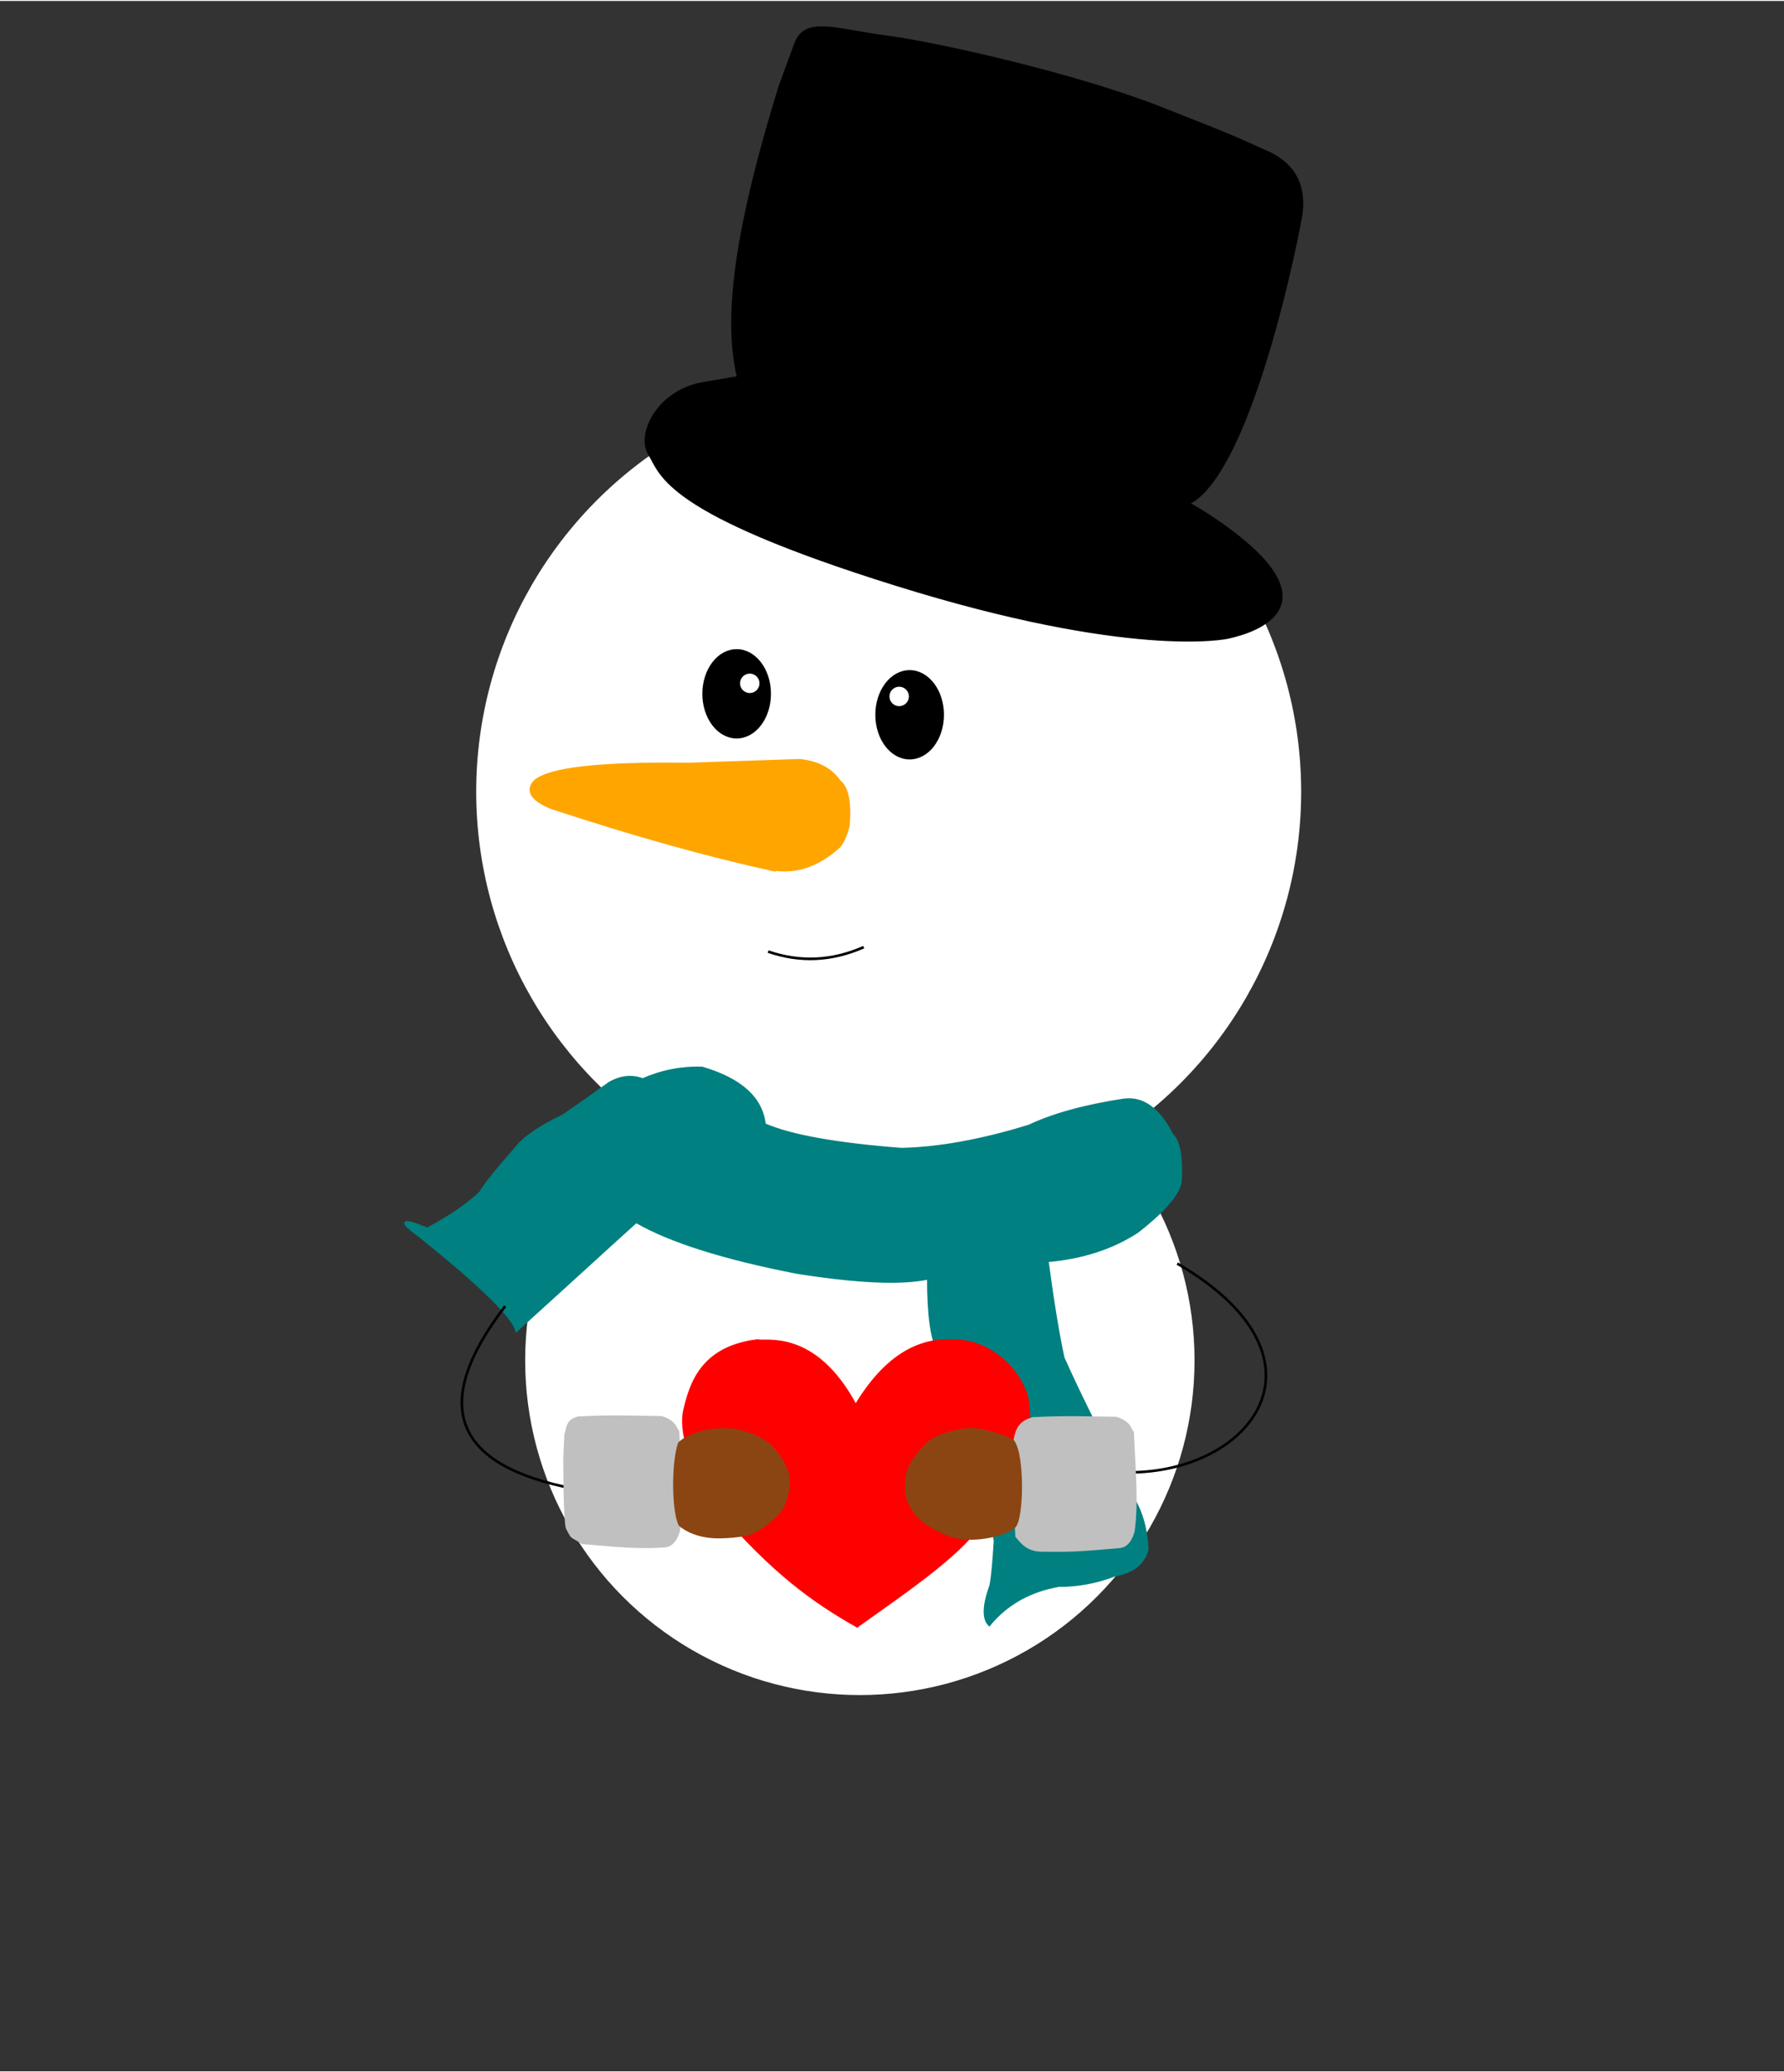 <svg xmlns="http://www.w3.org/2000/svg" xmlns:xlink="http://www.w3.org/1999/xlink" width="680px" height="790px" viewBox="-0.315 0 680.63 790" preserveAspectRatio="xMidYMid meet" >
    <rect x="-0.315" y="0" width="680.63" height="790" fill="#333333" stroke="none"/>
    <rect id="svgEditorBackground" x="0" y="0" width="680" height="790" style="fill:none; stroke: none;"/>
    <defs id="svgEditorDefs">
        <polygon id="svgEditorIconDefs" style="fill:rosybrown;"/>
        <path id="svgEditorClosePathDefs" style="stroke:saddlebrown;stroke-width:1px;fill:teal;"/>
    </defs>
    <circle id="e4_circle" cx="327.736" cy="518.736" style="fill:white;stroke:white;stroke-width:1px;" r="127.191"/>
    <circle id="e5_circle" cx="338.736" cy="301.736" style="fill:white;stroke:white;stroke-width:1px;" r="156.869"/>
    <path d="M292.736,362.736q18.305,6.305,36.47-1.7" style="fill:none;stroke:black;stroke-width:1px;" id="e6_arc2"/>
    <path d="M295.076,331.353q12.9,1.953,24.66-8.617q2.05-2.22,3.617-7.957q1.14-13.442-3.404-17q-4.85-6.986-15.213-8.043q-26.49,0.9-42.723,1.447q-49.907-0.7-58.277,6.553q-4.89,5.38,6,10q47.35,15.63,85.34,23.894Z" style="stroke:orange;fill:orange;stroke-width:1px;" id="e10_area2"/>
    <path d="M280.736,143.736c70.71,18.27,136.47,21.7,185,56s4.65,42.478,3,43s-38.25,7.66-127-20s-89.513-42.053-94.277-49.788s3.537-24.432,21-27.106Z" style="stroke:black;fill:black;stroke-width:1px;" id="e14_areaS3"/>
    <path d="M303.246,16.196c3.94-9.96,14.67-5.15,34.64-2.52s72.57,14.57,104.3,27.06s27.43,10.97,41,17s13.7,17.35,13,23s-17.28,90.94-40,109s-154.01-5.48-167-27s-16.29-51.24,8-130Z" style="stroke:black;fill:black;stroke-width:1px;" id="e16_areaS3"/>
    <ellipse id="e17_ellipse" cx="280.732" cy="264.374" style="fill:black;stroke:black;stroke-width:1px;" rx="12.591" ry="16.539"/>
    <ellipse id="e2_ellipse" cx="346.732" cy="272.374" style="fill:black;stroke:black;stroke-width:1px;" rx="12.591" ry="16.539"/>
    <circle id="e18_circle" cx="285.736" cy="260.376" style="fill:white;stroke:white;stroke-width:1px;" r="3.208"/>
    <circle id="e3_circle" cx="342.736" cy="265.376" style="fill:white;stroke:white;stroke-width:1px;" r="3.208"/>
    <path d="M196.754,507.278q-2.097-7.927-36.513-35.683q-12.825-9.267,2.489-3.042q13.197-7.078,20.193-13.831q2.714-4.568,13.277-16.597q4.764-6.319,18.257-12.724q8.775-5.994,17.703-12.448q6.44-3.726,12.724-1.383q10.932-4.806,22.682-4.426q22.12,6.514,23.789,21.576q14.897,6.539,52.28,9.405q21.587-0.5,48.684-8.851q13.803-6.537,36.236-9.958q10.786-1.365,18.257,13.277q3.816,3.641,3.319,16.597q0.245,7.347-16.597,20.469q-14.45,9.374-34.3,11.065q3.242,24.04,6.086,37.066q10.078,22.529,28.215,56.429q3.375,7.074,3.873,16.597q-2.049,8.069-12.724,9.958q-10.312,3.94-21.023,3.873q-16.6,2.899-26.555,14.937q-3.526-3.599,0.553-14.937q0.879-4.217,1.66-17.15q-1.526-8.384-7.745-33.194q-4.603-9.338-13.831-39.279q-3.885-6.35-3.873-27.661q-15.336,3.335-50.344-2.213q-41.765-8.172-61.132-19.363q-6.784,6.105-24.342,22.129Z" style="stroke:teal;fill:teal;stroke-width:1px;" id="e4_area2"/>
    <path d="M192.406,498.036q-43.15,56.43,26.55,69.71" style="fill:none;stroke:black;stroke-width:1px;" id="e5_arc2"/>
    <path d="M432.236,561.436c46.47-1.1,77.45-44.26,16.6-79.66" style="fill:none;stroke:black;stroke-width:1px;" id="e13_arc3"/>
    <path d="M326.137,536.045c11.301-18.802,23.771-25.335,36.513-24.895c16.891-0.39,28.77,14.758,29.321,24.895c1.934,21.478-5.988,27.968-16.044,42.045c-8.397,13.801-28.409,27.142-49.237,42.045c-16.679-9.439-31.711-20.273-52.557-44.258c-8.398-10.432-15.59-28.398-13.277-38.173c2.313-9.775,6.397-23.986,27.938-26.555c2.178,1.027,21.617-4.709,37.343,24.895Z" style="stroke:red;fill:red;stroke-width:1px;" id="e15_area3"/>
    <path d="M215.486,547.099c0.988-3.306,0.658-5.309,4.841-6.5c13.171-0.638,18.905-0.338,31.811-0.138c5.16,1.83,4.876,3.645,6.224,5.533c0.657,15.442,1.782,26.61,0.277,37.62c-0.399,1.328-1.575,5.547-5.118,5.947c-11.673,0.953-23.913-0.716-31.672-1.245c-4.44-3.018-3.48-1.159-5.809-5.671c-0.946-4.097-0.9-21.45-0.968-26.417Z" style="stroke:silver;fill:silver;stroke-width:1px;" id="e17_area3"/>
    <path d="M386.848,549.312c0.85-5.242,2.733-7.245,6.916-8.436c13.171-0.638,18.905-0.338,31.811-0.138c5.16,1.83,4.876,3.645,6.224,5.533c0.657,15.442,1.782,26.61,0.277,37.62c-0.399,1.328-1.575,5.547-5.118,5.947c-11.673,0.953-16.721,1.635-28.906,1.383c-6.376,0.301-8.597-3.234-10.511-5.394c-0.116-3.82-0.9-16.609-0.553-26.832Z" style="stroke:silver;fill:silver;stroke-width:1px;" id="e25_area3"/>
    <path d="M386.185,549.584c-3.436-2.12-11.454-4.482-15.49-4.564s-12.687,1.72-16.321,4.841s-7.7,8.357-8.436,12.171s-0.545,8.323,0.138,9.682s1.954,6.545,9.681,10.788s11.101,4.095,14.799,4.15s13.121-1.404,16.182-4.564s3.433-27.364-0.553-32.502Z" style="stroke:saddlebrown;fill:saddlebrown;stroke-width:1px;" id="e21_areaS3"/>
    <path d="M258.841,550.276c4.176-3.32,7.735-3.918,10.511-4.564c2.776-0.646,8.519-0.816,11.341-0.277c2.822,0.54,7.717,2.174,10.65,4.287c4.177,2.251,8.745,10.098,9.128,13.692c0.383,3.594-0.891,9.659-3.043,12.448c-1.875,2.789-7.758,7.471-11.065,8.713c-3.307,1.242-10.607,1.7-14.107,1.521c-3.5-0.178-8.751-1.012-13.139-4.564c-2.452-4.245-3.07-22.405-0.277-31.257Z" style="stroke:saddlebrown;fill:saddlebrown;stroke-width:1px;" id="e23_area3"/>
</svg>
